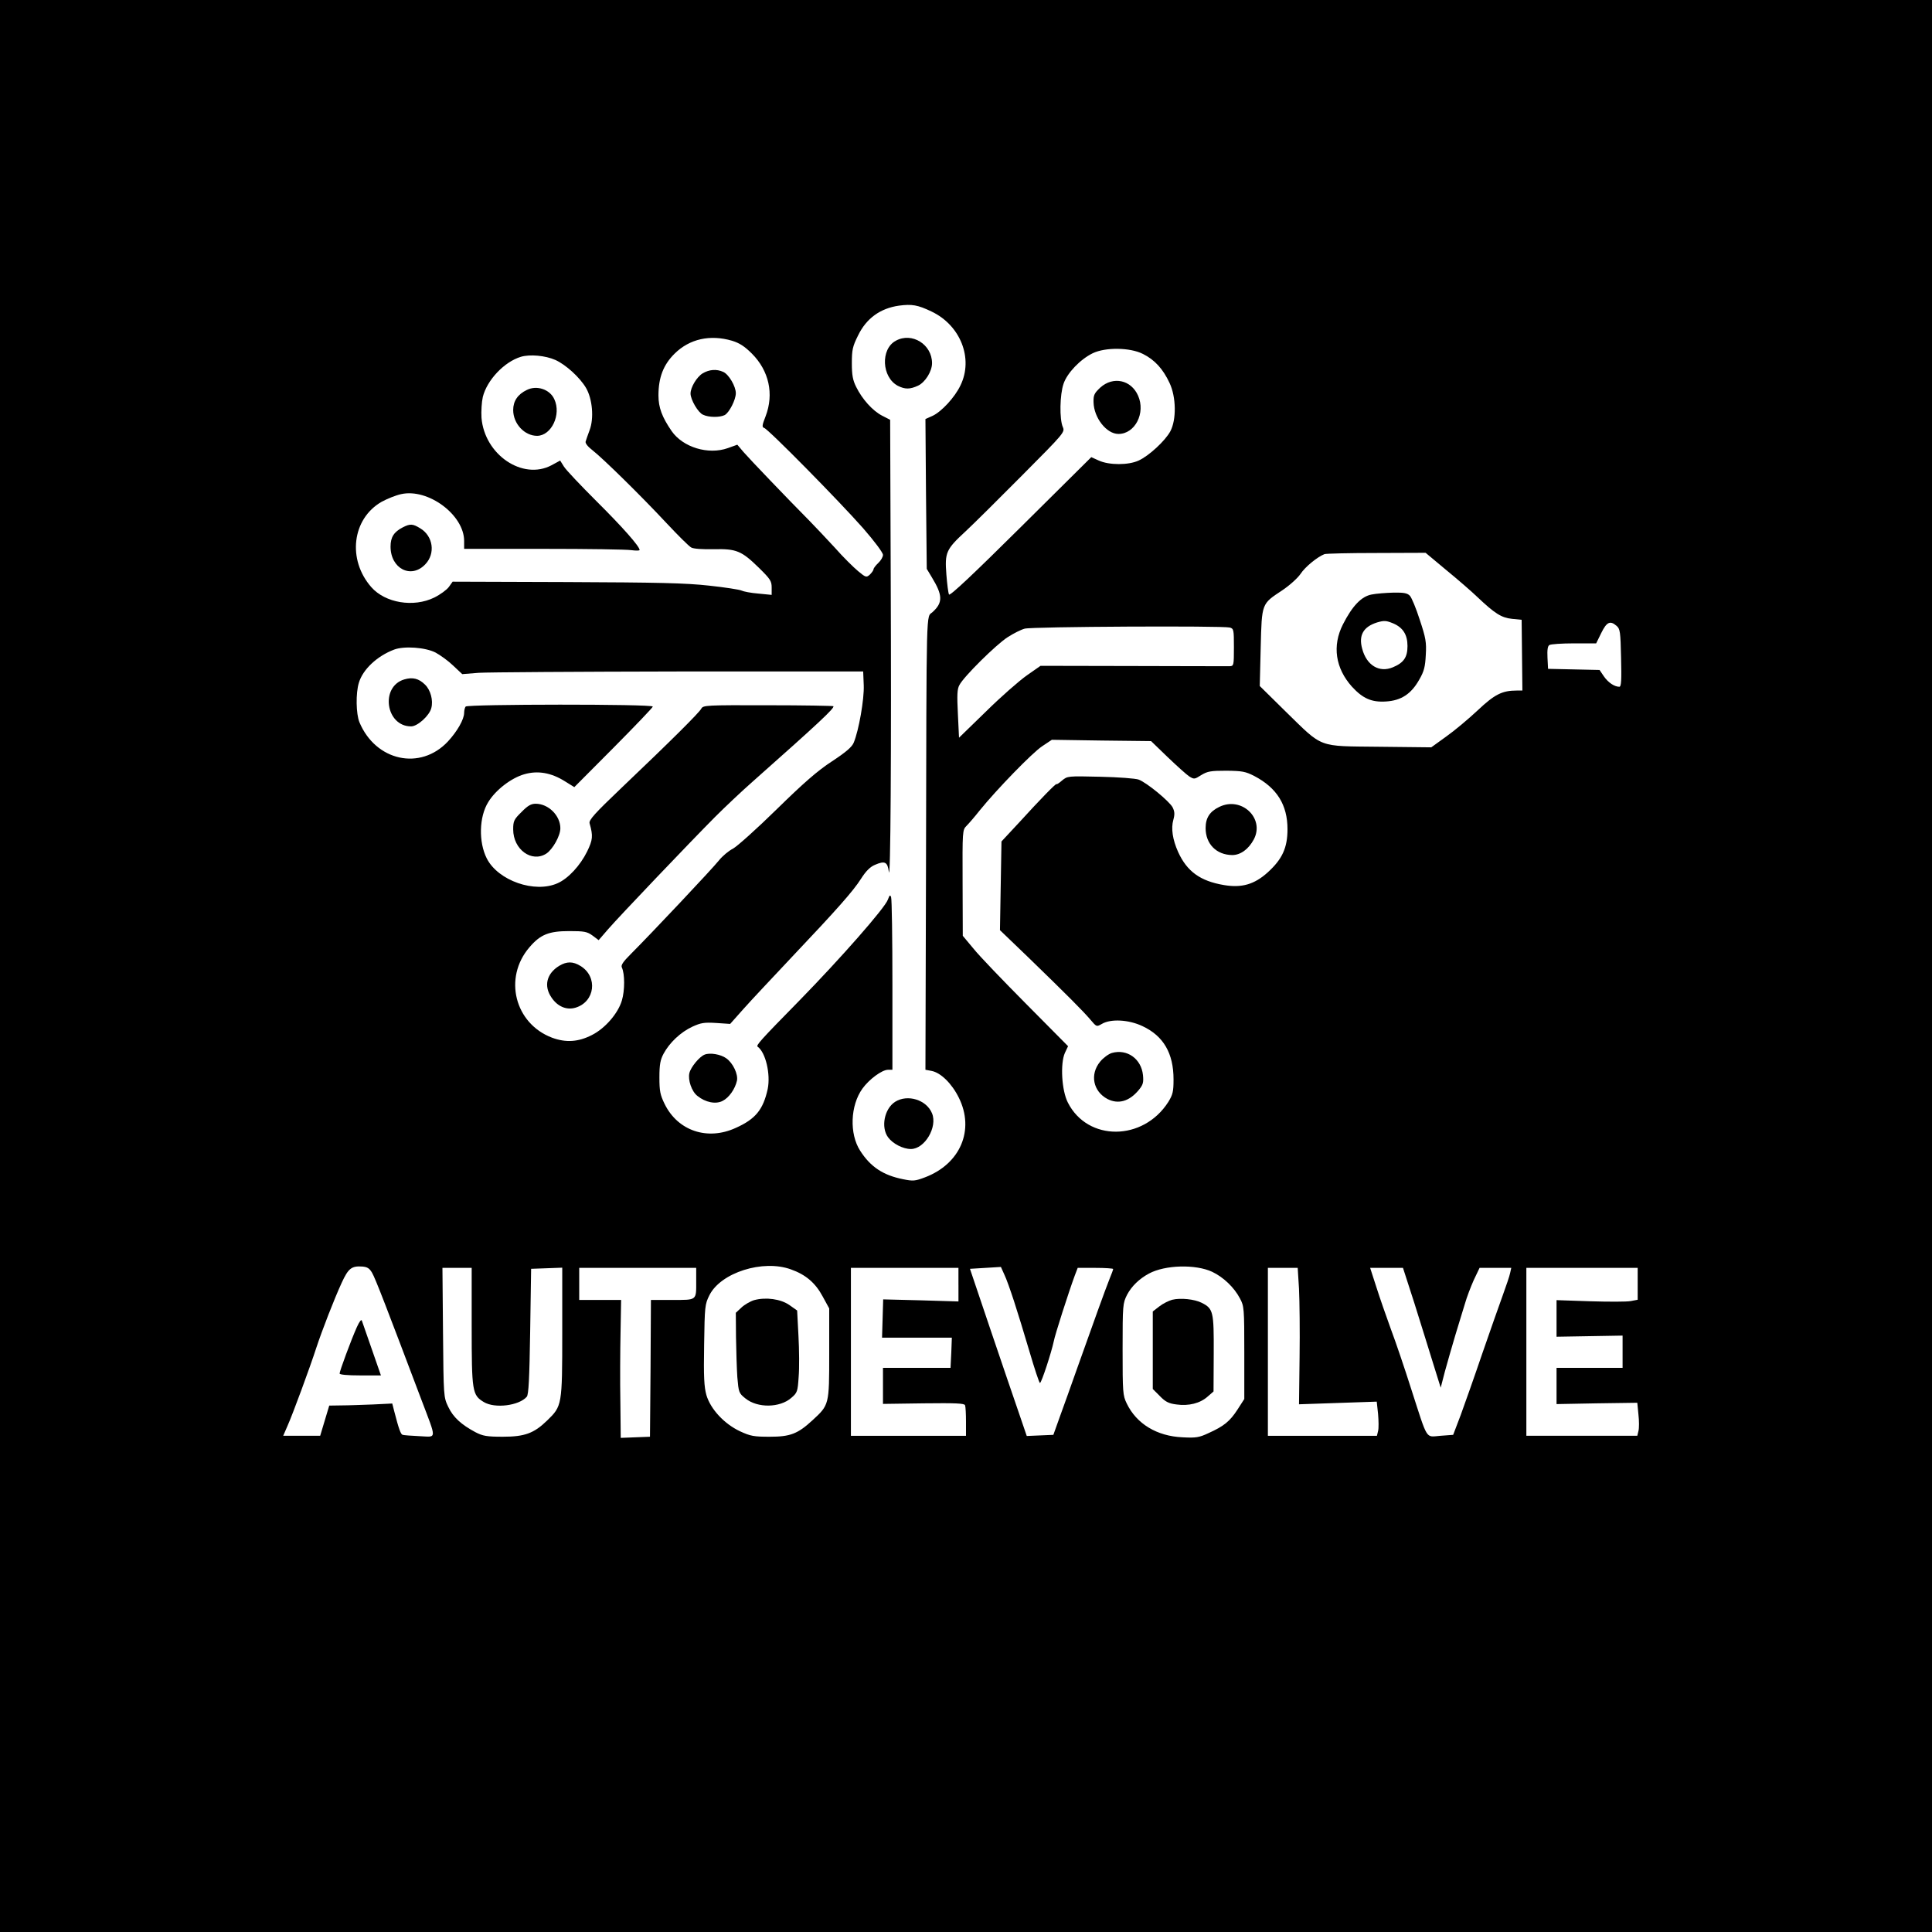 <?xml version="1.0" standalone="no"?>
<!DOCTYPE svg PUBLIC "-//W3C//DTD SVG 20010904//EN"
 "http://www.w3.org/TR/2001/REC-SVG-20010904/DTD/svg10.dtd">
<svg version="1.0" xmlns="http://www.w3.org/2000/svg"
 width="1024pt" height="1024pt" viewBox="0 0 1024 1024"
 preserveAspectRatio="xMidYMid meet">

<g transform="translate(0,1024) scale(0.1,-0.1)"
fill="#000000" stroke="none">
<path d="M0 5120 l0 -5120 5120 0 5120 0 0 5120 0 5120 -5120 0 -5120 0 0
-5120z m4937 3469 c154 -73 223 -249 154 -391 -30 -64 -101 -140 -148 -162
l-38 -17 3 -397 4 -397 27 -45 c58 -95 59 -134 4 -184 -35 -32 -32 70 -35
-1354 l-3 -1072 32 -6 c49 -9 108 -67 145 -142 85 -171 8 -351 -179 -422 -53
-20 -63 -21 -117 -10 -105 21 -172 65 -227 151 -58 90 -52 240 12 329 36 50
104 100 136 100 l23 0 0 449 c0 247 -3 457 -7 466 -5 14 -8 11 -17 -13 -15
-44 -253 -314 -466 -532 -214 -218 -234 -241 -224 -248 42 -30 69 -145 53
-224 -24 -109 -64 -159 -169 -206 -150 -69 -307 -16 -377 126 -24 49 -28 69
-28 142 0 68 5 93 22 125 31 58 90 114 152 143 46 21 63 24 127 20 l74 -5 72
81 c40 45 152 164 248 266 250 264 332 357 374 423 26 41 49 63 73 73 53 23
67 16 74 -36 9 -68 14 622 10 1560 l-3 835 -43 22 c-50 26 -105 87 -137 152
-18 36 -23 63 -23 126 0 71 4 89 33 147 44 91 118 144 217 158 68 9 99 4 172
-31z m-1057 -155 c39 -12 66 -29 105 -68 91 -91 118 -214 73 -332 -19 -48 -20
-58 -8 -62 21 -5 400 -390 525 -532 60 -69 105 -129 105 -141 0 -11 -11 -30
-25 -43 -14 -13 -25 -28 -25 -33 0 -5 -9 -18 -19 -28 -19 -17 -22 -16 -63 18
-24 20 -80 75 -123 124 -44 48 -105 112 -135 143 -118 119 -317 327 -349 364
l-33 39 -50 -18 c-104 -37 -238 4 -298 90 -51 74 -70 125 -70 189 0 95 26 163
86 222 79 78 188 102 304 68z m2178 -70 c62 -31 106 -79 141 -154 35 -74 37
-194 4 -256 -27 -50 -113 -130 -168 -155 -54 -25 -156 -25 -211 0 l-40 18
-373 -370 c-253 -251 -375 -366 -381 -358 -4 7 -10 55 -14 106 -9 117 -2 133
102 229 42 39 177 173 301 298 223 224 226 228 214 255 -18 42 -16 171 4 229
19 57 89 130 155 162 67 32 197 31 266 -4z m-3114 -32 c55 -25 129 -92 162
-148 34 -58 43 -161 19 -224 -9 -25 -19 -52 -21 -60 -3 -9 11 -27 37 -47 55
-43 255 -239 393 -387 60 -64 118 -122 130 -128 12 -7 61 -10 118 -9 121 3
148 -8 241 -99 60 -59 67 -70 67 -104 l0 -39 -71 7 c-39 3 -79 11 -89 16 -10
5 -87 17 -171 26 -124 14 -273 17 -757 19 l-603 2 -20 -28 c-11 -15 -45 -40
-77 -56 -110 -54 -260 -29 -334 55 -128 146 -102 362 54 452 29 16 76 35 104
41 143 32 334 -110 334 -248 l0 -42 422 0 c231 0 441 -3 465 -7 23 -3 43 -3
43 1 0 19 -91 122 -230 260 -83 83 -160 164 -171 182 l-20 32 -46 -25 c-153
-81 -355 56 -371 252 -2 34 1 84 7 110 22 89 113 186 202 213 47 14 129 7 183
-17z m4721 -1113 c61 -50 135 -114 165 -143 94 -89 128 -110 184 -116 l51 -5
2 -187 2 -188 -30 0 c-77 0 -117 -20 -207 -105 -48 -45 -123 -108 -167 -139
l-79 -57 -275 3 c-331 4 -295 -10 -497 187 l-137 135 5 204 c6 237 4 230 114
303 39 26 82 65 97 87 24 37 89 90 127 105 8 3 132 6 275 6 l261 1 109 -91z
m903 -296 c19 -16 21 -32 24 -170 3 -118 1 -153 -9 -153 -26 0 -59 22 -82 55
l-23 34 -137 3 -136 3 -3 59 c-2 41 1 62 10 67 7 5 66 9 131 9 l117 0 27 55
c29 59 47 67 81 38z m-2050 -9 c21 -6 22 -11 22 -105 0 -96 -1 -99 -22 -100
-13 0 -244 0 -513 1 l-490 1 -73 -51 c-41 -29 -138 -114 -216 -191 l-143 -139
-6 126 c-5 99 -4 132 8 153 22 44 195 215 256 254 31 20 71 40 90 45 37 11
1048 16 1087 6z m-4209 -133 c24 -13 66 -43 92 -68 l49 -46 88 7 c48 3 526 6
1062 7 l975 0 3 -73 c3 -73 -26 -239 -53 -304 -9 -23 -42 -51 -115 -99 -77
-50 -151 -115 -294 -255 -105 -103 -209 -196 -231 -208 -22 -11 -56 -39 -75
-63 -33 -42 -359 -388 -468 -497 -40 -40 -52 -58 -46 -70 16 -34 16 -122 0
-175 -20 -68 -89 -148 -159 -183 -72 -37 -138 -41 -211 -14 -198 75 -259 317
-120 479 58 68 103 86 211 86 81 0 95 -3 124 -24 l32 -24 51 59 c60 69 429
456 566 594 52 52 142 137 200 188 352 312 435 390 427 399 -3 2 -159 5 -347
5 -328 1 -343 0 -353 -18 -11 -21 -152 -162 -421 -418 -146 -139 -176 -173
-171 -190 19 -67 17 -87 -13 -149 -37 -75 -100 -143 -156 -168 -121 -55 -316
13 -376 131 -44 87 -41 221 8 299 39 64 121 127 190 147 71 21 143 9 216 -37
l50 -31 208 209 c114 115 208 213 208 218 0 14 -983 13 -992 0 -4 -5 -8 -20
-8 -33 0 -35 -37 -99 -86 -152 -146 -156 -383 -104 -469 102 -18 44 -20 154
-3 209 21 71 97 142 187 176 53 20 166 12 220 -16z m3880 -554 c48 -46 99 -92
114 -102 26 -16 28 -16 64 7 33 20 50 23 133 23 84 -1 101 -4 148 -28 120 -63
176 -153 176 -282 0 -99 -28 -159 -105 -229 -71 -64 -138 -83 -232 -67 -125
21 -196 72 -243 176 -29 65 -38 124 -25 170 8 29 7 44 -4 66 -18 33 -137 131
-180 147 -16 6 -108 13 -203 15 -173 4 -174 4 -203 -20 -16 -14 -29 -22 -29
-19 0 8 -87 -81 -198 -203 l-94 -101 -4 -235 -4 -235 153 -147 c203 -197 286
-280 326 -327 33 -39 33 -39 61 -23 47 28 143 23 216 -12 111 -52 164 -144
164 -282 0 -65 -4 -81 -28 -120 -133 -208 -427 -210 -532 -3 -33 64 -41 206
-16 263 l17 36 -223 225 c-123 124 -249 255 -279 293 l-56 67 -1 281 c-1 276
-1 280 21 302 12 12 44 49 70 82 89 110 279 306 331 340 l51 34 263 -4 263 -3
88 -85z m-4217 -2733 c17 -28 79 -190 260 -669 84 -222 85 -201 -9 -197 -43 2
-83 5 -89 7 -10 3 -20 30 -44 123 l-11 43 -102 -5 c-56 -2 -131 -5 -167 -5
l-65 -1 -24 -80 -24 -80 -98 0 -98 0 23 53 c27 60 119 310 152 412 31 94 95
259 135 346 35 76 52 90 109 86 26 -2 38 -9 52 -33z m2220 18 c79 -28 130 -72
168 -143 l35 -64 0 -240 c0 -272 0 -271 -89 -353 -78 -72 -118 -87 -226 -87
-84 0 -102 3 -158 29 -83 39 -156 117 -178 192 -12 43 -15 95 -12 267 3 203 4
214 28 262 60 120 284 191 432 137z m1182 -167 c18 -55 55 -175 82 -267 27
-92 52 -168 56 -168 8 0 61 163 73 220 6 34 80 264 111 348 l16 42 94 0 c52 0
94 -3 94 -6 0 -3 -8 -26 -19 -52 -22 -55 -89 -241 -171 -472 -32 -91 -74 -208
-93 -260 l-34 -95 -71 -3 -70 -3 -42 123 c-24 68 -91 267 -151 443 l-108 320
82 5 82 5 18 -40 c11 -22 33 -85 51 -140z m1051 154 c59 -28 116 -82 147 -141
22 -41 23 -52 23 -288 l0 -245 -36 -56 c-41 -63 -72 -88 -154 -125 -49 -23
-67 -26 -138 -22 -135 6 -243 71 -295 179 -21 43 -22 59 -22 287 0 237 1 244
24 290 24 45 64 84 116 112 86 46 247 50 335 9z m-3925 -290 c0 -345 3 -363
64 -400 59 -36 188 -19 228 28 10 12 14 97 18 347 l5 331 83 3 82 3 0 -343 c0
-388 -1 -390 -80 -467 -70 -68 -119 -86 -235 -86 -86 0 -106 4 -145 24 -75 40
-118 79 -144 134 -25 52 -25 54 -28 395 l-3 342 77 0 78 0 0 -311z m1190 242
c0 -105 6 -101 -126 -101 l-114 0 -2 -362 -3 -363 -77 -3 -78 -3 -2 193 c-2
106 -1 271 1 366 l3 172 -111 0 -111 0 0 85 0 85 310 0 310 0 0 -69z m1390
-20 l0 -89 -199 6 -200 5 -3 -102 -3 -101 185 0 185 0 -3 -80 -4 -80 -179 0
-179 0 0 -95 0 -96 215 3 c172 2 216 0 220 -10 3 -8 5 -47 5 -88 l0 -74 -305
0 -305 0 0 445 0 445 285 0 285 0 0 -89z m1805 -23 c3 -62 5 -225 3 -362 l-3
-249 206 7 206 7 7 -65 c3 -36 4 -77 0 -91 l-6 -25 -289 0 -289 0 0 445 0 445
79 0 79 0 7 -112z m613 -80 c33 -106 78 -249 99 -318 l39 -125 22 85 c13 47
38 135 56 195 19 61 41 136 51 167 9 32 30 87 46 123 l31 65 84 0 84 0 -6 -27
c-3 -16 -21 -68 -39 -118 -18 -49 -67 -189 -109 -310 -41 -121 -93 -267 -114
-325 l-40 -105 -67 -5 c-81 -6 -65 -32 -156 250 -34 107 -82 249 -107 315 -24
66 -59 166 -77 223 l-33 102 87 0 87 0 62 -192z m1182 107 l0 -84 -37 -7 c-20
-4 -117 -4 -215 -1 l-178 6 0 -97 0 -97 175 3 175 3 0 -85 0 -86 -175 0 -175
0 0 -96 0 -96 214 4 214 3 6 -62 c4 -34 4 -74 0 -88 l-6 -25 -294 0 -294 0 0
445 0 445 295 0 295 0 0 -85z"/>
<path d="M4748 8434 c-82 -44 -75 -194 11 -239 38 -19 64 -19 107 1 38 18 74
76 74 119 0 100 -107 166 -192 119z"/>
<path d="M3734 4650 c-27 -11 -72 -65 -80 -97 -9 -36 12 -99 43 -122 42 -34
97 -45 133 -26 34 17 66 63 76 107 7 34 -21 94 -57 119 -29 21 -87 31 -115 19z"/>
<path d="M4744 4400 c-57 -37 -76 -135 -37 -188 25 -34 79 -62 121 -62 73 0
142 116 112 189 -29 72 -130 103 -196 61z"/>
<path d="M3724 8261 c-31 -19 -64 -74 -64 -107 0 -32 40 -101 66 -112 31 -15
89 -15 115 -2 24 13 59 81 59 116 0 36 -37 100 -67 113 -35 16 -74 13 -109 -8z"/>
<path d="M5832 8186 c-32 -30 -37 -40 -36 -78 2 -83 69 -168 132 -168 88 0
145 111 104 203 -37 84 -132 104 -200 43z"/>
<path d="M2792 8173 c-48 -23 -72 -59 -72 -106 0 -73 60 -137 127 -137 76 1
129 113 91 194 -23 52 -93 76 -146 49z"/>
<path d="M2135 7445 c-47 -24 -65 -52 -65 -102 0 -117 109 -173 184 -94 55 57
42 150 -27 191 -39 24 -53 25 -92 5z"/>
<path d="M7270 7089 c-54 -10 -102 -60 -152 -158 -58 -114 -40 -233 48 -331
57 -62 104 -83 180 -78 81 5 134 40 177 117 25 43 31 68 34 130 4 67 0 90 -32
186 -19 60 -43 117 -52 127 -13 14 -31 18 -87 17 -39 -1 -91 -5 -116 -10z
m114 -153 c52 -22 76 -60 76 -120 0 -60 -20 -89 -78 -113 -72 -30 -139 11
-162 98 -20 72 6 117 79 140 38 11 48 10 85 -5z"/>
<path d="M2143 6639 c-129 -38 -99 -249 36 -249 34 0 97 57 107 97 11 41 -4
96 -33 124 -33 33 -66 41 -110 28z"/>
<path d="M2764 5936 c-40 -39 -44 -48 -44 -92 0 -107 99 -178 176 -128 34 23
74 94 74 134 0 67 -63 130 -131 130 -24 0 -42 -10 -75 -44z"/>
<path d="M2964 5121 c-67 -41 -83 -107 -41 -168 32 -48 80 -68 127 -54 104 31
120 164 27 221 -40 25 -73 25 -113 1z"/>
<path d="M6462 5963 c-50 -24 -72 -58 -72 -112 0 -84 57 -142 141 -143 44 0
87 31 115 84 58 112 -67 229 -184 171z"/>
<path d="M5893 4659 c-17 -5 -46 -26 -62 -46 -56 -68 -37 -158 39 -198 57 -29
115 -13 165 47 23 28 27 39 23 80 -9 86 -84 140 -165 117z"/>
<path d="M1891 3205 c-30 -67 -91 -232 -91 -245 0 -6 40 -10 110 -10 l109 0
-48 138 c-26 75 -50 144 -53 152 -3 9 -13 -4 -27 -35z"/>
<path d="M3997 3349 c-20 -6 -51 -24 -67 -39 l-30 -28 1 -129 c1 -70 4 -166 7
-212 7 -81 8 -85 43 -113 64 -52 183 -50 243 3 32 27 34 34 39 111 4 46 3 144
-1 218 l-7 134 -41 29 c-46 32 -124 43 -187 26z"/>
<path d="M6213 3351 c-18 -5 -49 -20 -68 -35 l-35 -27 0 -206 0 -205 38 -38
c29 -30 47 -39 88 -44 64 -9 125 6 165 42 l31 27 1 201 c1 222 -2 238 -64 269
-37 19 -112 27 -156 16z"/>
</g>
</svg>
